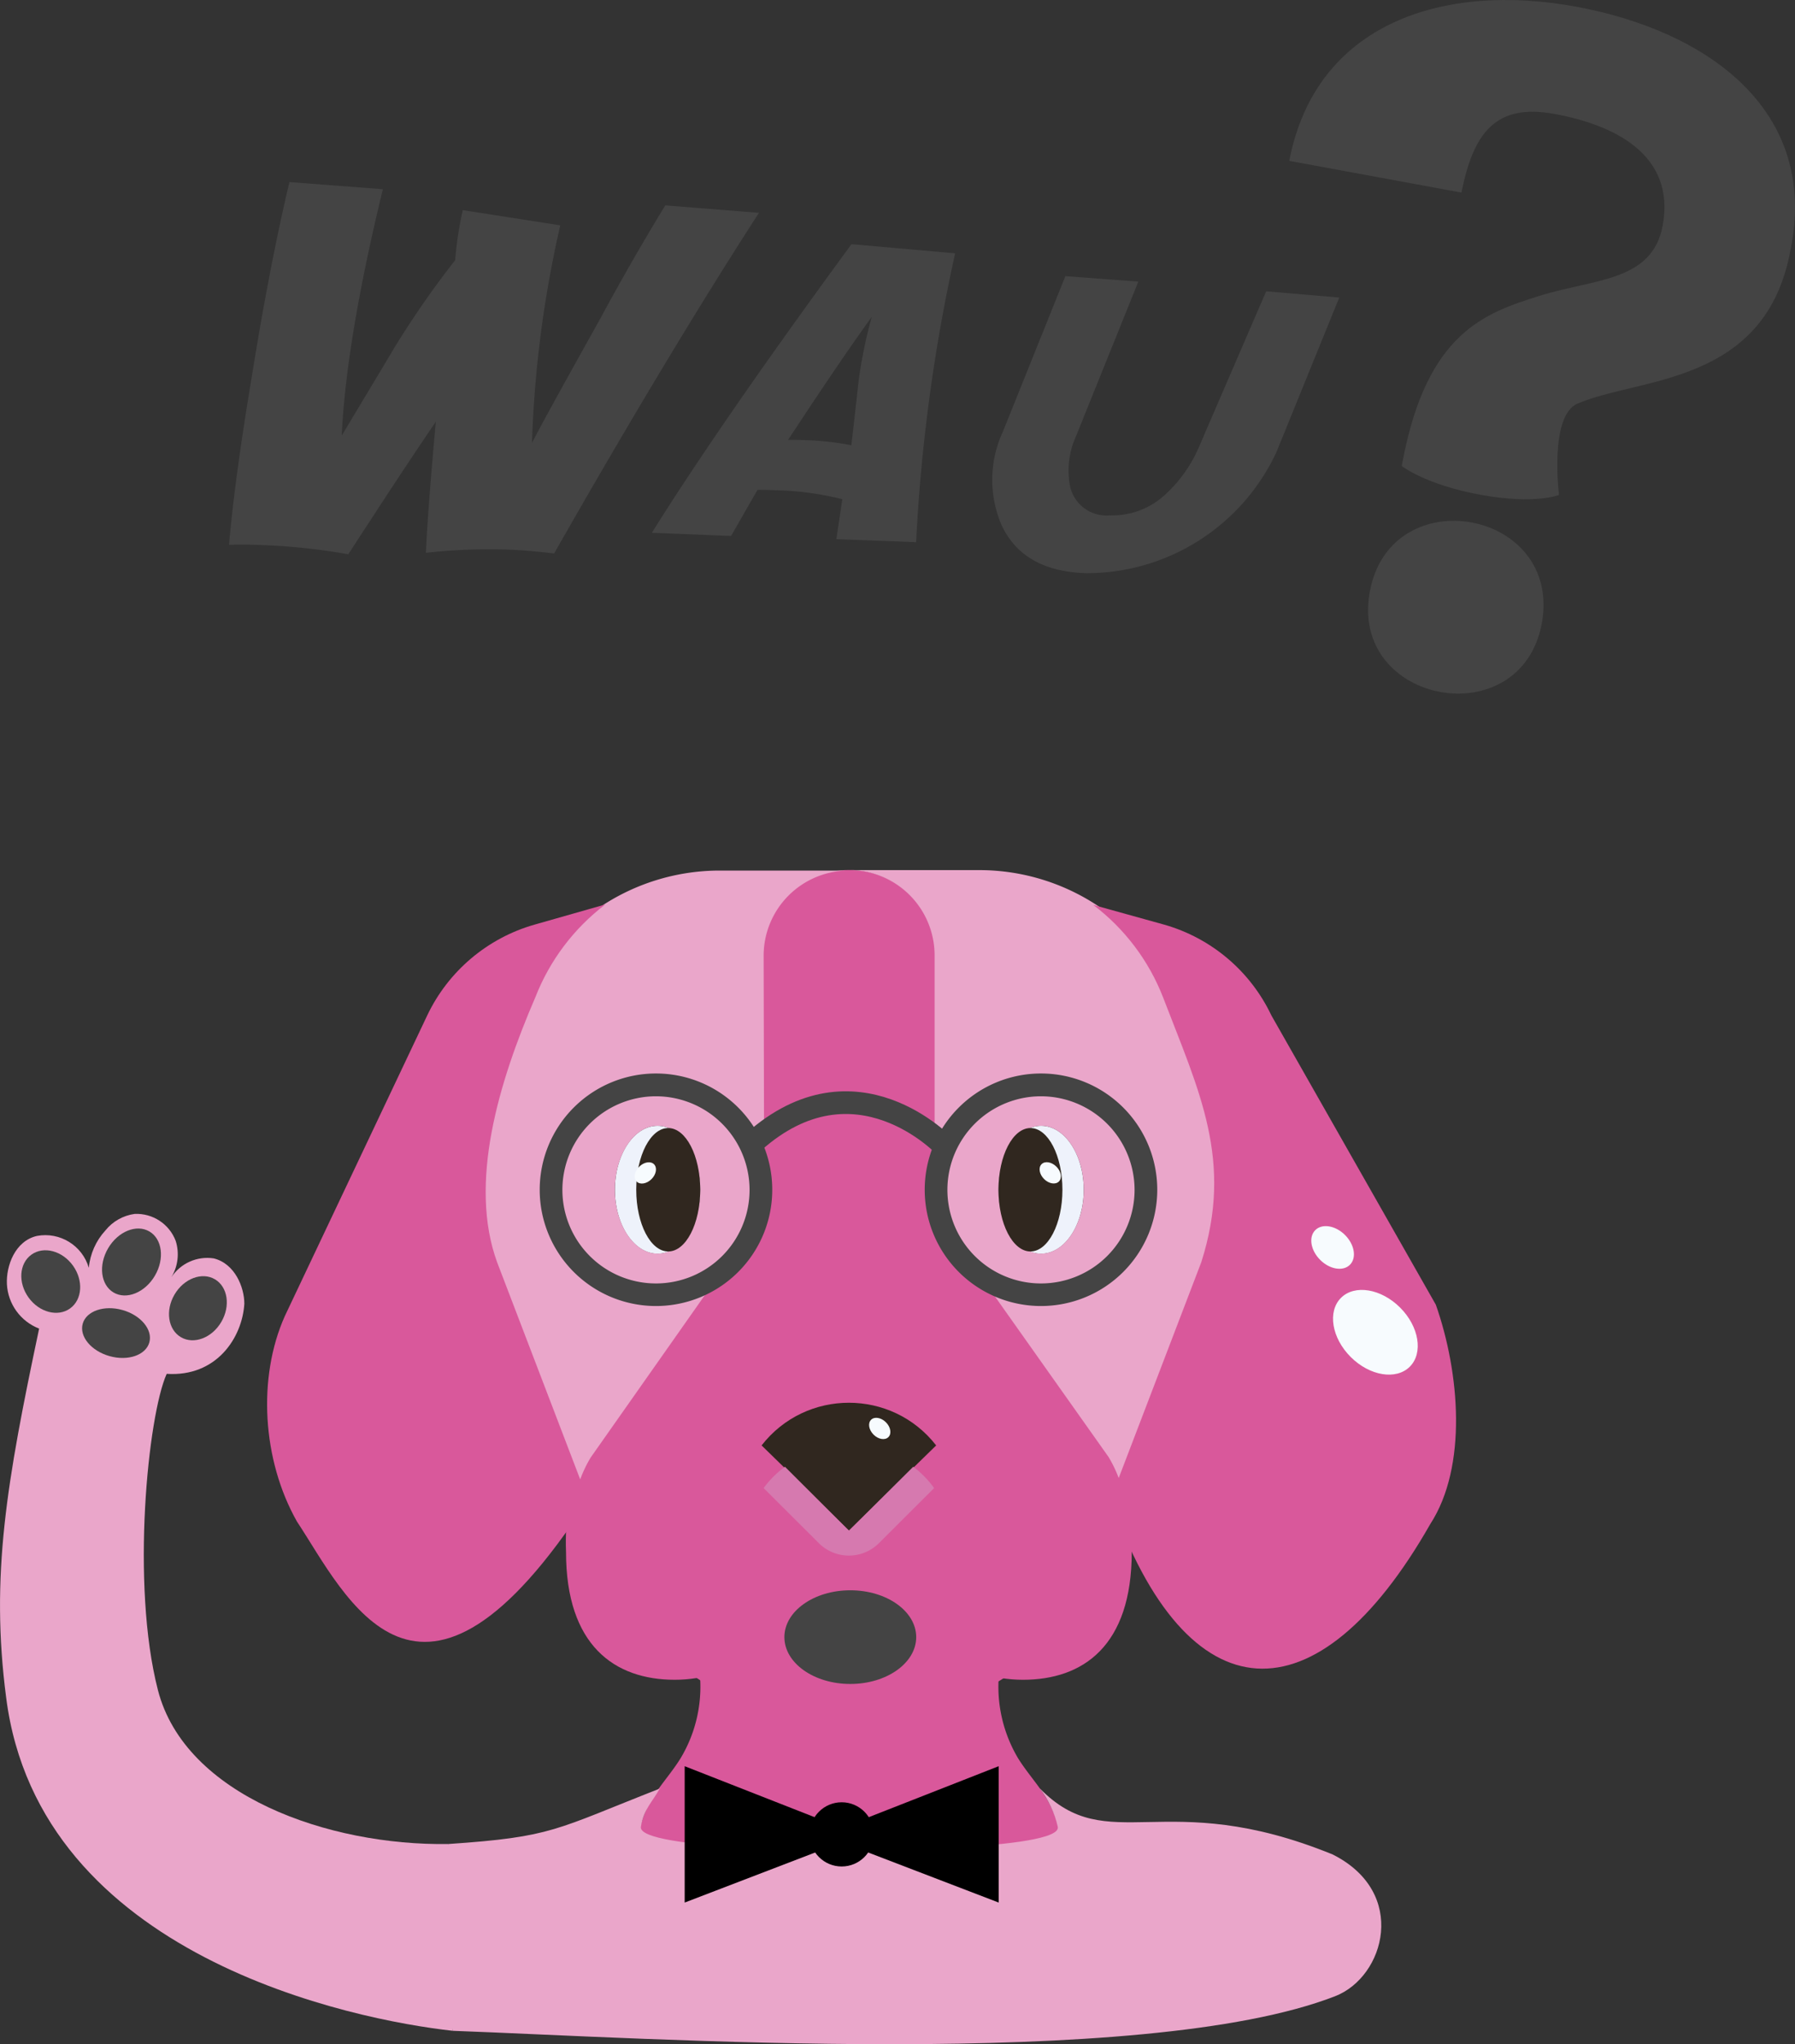 <?xml version="1.0" encoding="UTF-8" standalone="no"?>
<svg
   xmlns:dc="http://purl.org/dc/elements/1.1/"
   xmlns:cc="http://creativecommons.org/ns#"
   xmlns:rdf="http://www.w3.org/1999/02/22-rdf-syntax-ns#"
   xmlns:svg="http://www.w3.org/2000/svg"
   xmlns="http://www.w3.org/2000/svg"
   xmlns:sodipodi="http://sodipodi.sourceforge.net/DTD/sodipodi-0.dtd"
   xmlns:inkscape="http://www.inkscape.org/namespaces/inkscape"
   viewBox="0 0 158.236 180.218"
   version="1.1"
   id="svg78"
   sodipodi:docname="remember-password.svg"
   width="158.236"
   height="180.218"
   inkscape:version="0.92.5 (2060ec1f9f, 2020-04-08)">
  <rect x="0" y="0" width="158.236" height="180.218" fill="#333333" stroke="none"/>
  <sodipodi:namedview
     pagecolor="#ffffff"
     bordercolor="#666666"
     borderopacity="1"
     objecttolerance="10"
     gridtolerance="10"
     guidetolerance="10"
     inkscape:pageopacity="0"
     inkscape:pageshadow="2"
     inkscape:window-width="1920"
     inkscape:window-height="1016"
     id="namedview80"
     showgrid="false"
     fit-margin-top="0"
     fit-margin-left="0"
     fit-margin-right="0"
     fit-margin-bottom="0"
     inkscape:zoom="4.6536235"
     inkscape:cx="109.18516"
     inkscape:cy="36.448359"
     inkscape:window-x="0"
     inkscape:window-y="27"
     inkscape:window-maximized="1"
     inkscape:current-layer="svg78" />
  <defs
     id="defs4">
    <style
       id="style2">.cls-1{fill:#444;}.cls-2{fill:#eef2fb;}.cls-3{fill:#30271f;}.cls-4{fill:#d9589b;}.cls-5{fill:#eaa6ca;}.cls-6{fill:#d679af;}.cls-7{fill:#f7fbfe;}</style>
  </defs>
  <title
     id="title6">2Recurso 7</title>
  <path
     class="cls-1"
     d="M 113.656,14.182 C 115.984,1.992 127.3,-1.556 138.929,0.587 150.558,2.73 160.363,9.734 157.835,22.06 c -2.196,11.963 -13.401,11.187 -18.776,13.526 -2.502,1.071 -1.628,8.045 -1.628,8.045 0,0 -2.08,0.874 -6.938,-0.015 -4.858,-0.89 -6.926,-2.536 -6.926,-2.536 l 0.096,-0.494 c 2.163,-11.287 7.253,-12.997 12.045,-14.502 4.791,-1.505 9.937,-1.234 10.862,-6.18 1.173,-6.36 -4.416,-8.919 -9.526,-9.856 -5.25,-0.983 -7.176,1.743 -8.211,6.931 z m 22.265,40.753 c -1.83,9.949 -17.015,7.163 -15.165,-2.789 1.85,-9.952 16.965,-7.216 15.165,2.789 z"
     id="path8"
     inkscape:connector-curvature="0"
     style="fill:#444444" />
  <path
     class="cls-1"
     d="M 66.906,18.762 Q 58.849,31.231 48.847,48.795 C 47.384,48.616 45.972,48.499 44.602,48.447 a 50.46,50.46 0 0 0 -7.057,0.29 q 0.173,-3.859 0.876,-11.558 -2.673,3.903 -7.718,11.688 a 53.9,53.9 0 0 0 -7.606,-0.811 c -1.025,-0.053 -2.039,-0.047 -2.909,-0.025 q 0.511,-5.858 1.988,-14.698 1.595,-9.958 3.34,-17.282 l 8.234,0.63 q -3.24,13.356 -3.624,21.719 2.355,-3.919 4.66,-7.777 a 81.31,81.31 0 0 1 5.337,-7.683 31.84,31.84 0 0 1 0.674,-4.414 l 8.593,1.338 A 100,100 0 0 0 46.896,39.055 q 0.9,-1.804 5.995,-10.917 c 1.209,-2.244 3.071,-5.619 5.755,-10.032 z"
     id="path10"
     inkscape:connector-curvature="0"
     style="fill:#444444" />
  <path
     class="cls-1"
     d="m 80.759,47.798 -7.032,-0.263 0.526,-3.525 a 26.23,26.23 0 0 0 -5.938,-0.791 c -0.441,-0.024 -0.951,-0.035 -1.539,-0.033 l -2.329,4.066 -6.985,-0.281 q 6.106,-9.769 17.599,-25.443 l 9.139,0.805 a 152.51,152.51 0 0 0 -3.44,25.464 z m -5.711,-8.548 q 0.329,-2.8 0.639,-5.647 a 41.3,41.3 0 0 1 1.163,-5.668 q -2.599,3.576 -7.379,10.846 c 0.496,-0.006 0.944,-0.004 1.343,0.017 a 25.59,25.59 0 0 1 4.233,0.452 z"
     id="path12"
     inkscape:connector-curvature="0"
     style="fill:#444444" />
  <path
     class="cls-1"
     d="M 112.53,39.84 A 18.45,18.45 0 0 1 95.711,50.533 q -5.557,-0.188 -7.435,-4.274 a 10.11,10.11 0 0 1 0.143,-8.23 l 5.498,-13.683 6.431,0.481 -5.517,13.686 a 7.3,7.3 0 0 0 -0.493,4.402 3.29,3.29 0 0 0 3.491,2.522 6.87,6.87 0 0 0 4.947,-1.888 12.13,12.13 0 0 0 2.829,-3.941 l 6.013,-13.926 6.443,0.549 z"
     id="path14"
     inkscape:connector-curvature="0"
     style="fill:#444444" />
  <ellipse
     class="cls-2"
     cx="57.967"
     cy="104.889"
     rx="3.76"
     ry="5.64"
     id="ellipse16"
     style="fill:#eef2fb" />
  <ellipse
     class="cls-2"
     cx="91.777"
     cy="104.889"
     rx="3.76"
     ry="5.64"
     id="ellipse18"
     style="fill:#eef2fb" />
  <path
     class="cls-3"
     d="m 83.037,127.259 -8.2,8.16 -8.24,-8.16 a 10.35,10.35 0 0 1 16.47,0 z"
     id="path20"
     inkscape:connector-curvature="0"
     style="fill:#30271f" />
  <path
     class="cls-4"
     d="m 74.837,134.939 7.69,-7.51 c -3.904,-5.017 -11.486,-5.017 -15.39,0 z m 0,5.64 c 0,0 -6.47,6.33 -13.45,7.36 -0.628,0.1 -1.264,0.15 -1.9,0.15 -5.29,0 -9.59,-3 -9.59,-11.27 -0.109,-2.86 0.301,-6.026 1.65,-8.32 l 12.81,-17.85 c 1.816,-2.515 2.795,-5.538 2.8,-8.64 V 84.209 c 0.007,-1.998 0.814,-3.91 2.24,-5.31 1.457,-1.415 3.409,-2.205 5.44,-2.2 4.192,-0.044 7.626,3.318 7.67,7.51 v 17.8 c 0.005,3.102 0.984,6.125 2.8,8.64 l 12.81,17.85 c 1.534,2.918 1.65,5.22 1.65,8.32 0,8.3 -4.3,11.27 -9.59,11.27 -0.636,-2.1e-4 -1.272,-0.05 -1.9,-0.15 -6.99,-1.03 -13.44,-7.36 -13.44,-7.36 z"
     id="path22"
     inkscape:connector-curvature="0"
     style="fill:#d9589b"
     sodipodi:nodetypes="cccccccccccccccccccccc" />
  <path
     class="cls-5"
     d="m 57.967,110.519 c 2.07,0 3.76,-2.52 3.76,-5.63 0,-3.11 -1.69,-5.64 -3.76,-5.64 -2.07,0 -3.76,2.57 -3.76,5.64 0,3.07 1.69,5.63 3.76,5.63 z m 9.39,-8.51 a 15,15 0 0 1 -2.74,8.64 l -12.55,17.85 a 11.27,11.27 0 0 0 -1.54,4.58 h -0.07 l -8,-20.9 a 20.11,20.11 0 0 1 0,-14.54 l 3.38,-8.89 a 18.92,18.92 0 0 1 17.54,-12 h 11.46 a 7.51,7.51 0 0 0 -7.52,7.51 z"
     id="path24"
     inkscape:connector-curvature="0"
     style="fill:#eaa6ca" />
  <path
     class="cls-5"
     d="m 88.027,104.889 c 0,3.11 1.69,5.63 3.75,5.63 2.06,0 3.76,-2.52 3.76,-5.63 0,-3.11 -1.7,-5.64 -3.76,-5.64 -2.06,0 -3.75,2.57 -3.75,5.64 z m -2.9,5.76 a 15,15 0 0 1 -2.74,-8.64 V 84.219 a 7.51,7.51 0 0 0 -7.55,-7.51 h 11.55 a 18.92,18.92 0 0 1 17.55,12 l 3.4,8.87 a 20.25,20.25 0 0 1 0,14.54 l -8,20.9 h -0.08 a 11.12,11.12 0 0 0 -1.54,-4.58 z"
     id="path26"
     inkscape:connector-curvature="0"
     style="fill:#eaa6ca" />
  <path
     class="cls-4"
     d="m 89.747,155.009 c 1.66,2.66 3.91,4.08 3.91,9.15 0,6.88 -18.78,6.88 -18.78,6.88 0,0 -18.79,0 -18.79,-6.88 0,-5.07 2.26,-6.49 3.91,-9.15 a 12.26,12.26 0 0 0 1.73,-6.92 h 26.3 a 12.35,12.35 0 0 0 1.72,6.92 z"
     id="path28"
     inkscape:connector-curvature="0"
     style="fill:#d9589b" />
  <path
     class="cls-5"
     d="m 58.177,157.649 c -0.65,1.2 -1.42,1.81 -1.68,3.4 -0.33,2.08 18.38,2.09 18.38,2.09 0,0 18.81,0 18.37,-2.09 -0.282,-1.236 -0.828,-2.395 -1.6,-3.4 6.077,6.232 10.975,-0.225 25.831,5.841 6.677,3.349 4.608,10.79 0.221,12.495 -17,6.607 -60.767,3.665 -77.795,3.051 -0.638,-4.396 -1.022,-10.596 -0.397,-16.466 9.253,-0.63 9.363,-1.25 18.709,-4.91 z"
     id="path30"
     inkscape:connector-curvature="0"
     style="fill:#eaa6ca"
     sodipodi:nodetypes="ccccccscccc" />
  <path
     class="cls-4"
     d="m 47.107,81.519 6.25,-1.78 c -2.766,2.105 -4.897,4.932 -6.16,8.17 -3.232,7.484 -5.929,16.419 -3.36,23.41 l 8,20.91 c -14.898,23.09 -21.354,8.405 -25.66,1.91 -3.069,-5.435 -3.49,-12.688 -1.07,-18.11 l 12.55,-26.5 c 1.854,-3.903 5.296,-6.82 9.45,-8.01 z"
     id="path32"
     inkscape:connector-curvature="0"
     style="fill:#d9589b"
     sodipodi:nodetypes="ccccccccc" />
  <path
     class="cls-4"
     d="m 126.089,134.354 c -9.979,17.526 -21.426,17.167 -28.192,-2.165 l 8,-20.91 c 2.86,-8.965 -0.192,-15.066 -3.36,-23.33 -1.256,-3.242 -3.389,-6.071 -6.16,-8.17 l 6.26,1.74 c 4.151,1.184 7.591,4.099 9.44,8 l 14.498,25.506 c 2.11,6.008 2.797,14.262 -0.486,19.329 z"
     id="path34"
     inkscape:connector-curvature="0"
     style="fill:#d9589b"
     sodipodi:nodetypes="ccccccccc" />
  <ellipse
     class="cls-4"
     cx="74.957"
     cy="144.429"
     rx="15.97"
     ry="6.61"
     id="ellipse36"
     style="fill:#d9589b" />
  <path
     class="cls-6"
     d="m 80.507,129.309 -5.67,5.63 -5.64,-5.63 a 8.76,8.76 0 0 0 -1.88,1.88 l 4.86,4.85 a 3.75,3.75 0 0 0 5.31,0 l 4.86,-4.85 a 8.76,8.76 0 0 0 -1.84,-1.88 z"
     id="path38"
     inkscape:connector-curvature="0"
     style="fill:#d679af" />
  <ellipse
     class="cls-3"
     cx="90.837"
     cy="104.889"
     rx="2.82"
     ry="5.44"
     id="ellipse40"
     style="fill:#30271f" />
  <ellipse
     class="cls-3"
     cx="58.907"
     cy="104.889"
     rx="2.82"
     ry="5.44"
     id="ellipse42"
     style="fill:#30271f" />
  <ellipse
     class="cls-7"
     cx="5.246"
     cy="160.833"
     rx="1.55"
     ry="2.16"
     transform="rotate(-45.02)"
     id="ellipse44"
     style="fill:#f7fbfe" />
  <ellipse
     class="cls-7"
     cx="-7.696"
     cy="138.576"
     rx="0.77"
     ry="1.08"
     transform="rotate(-45.02)"
     id="ellipse46"
     style="fill:#f7fbfe" />
  <ellipse
     class="cls-7"
     cx="-34.26"
     cy="143.873"
     rx="0.77"
     ry="1.08"
     transform="rotate(-45.02)"
     id="ellipse48"
     style="fill:#f7fbfe" />
  <ellipse
     class="cls-7"
     cx="-32.851"
     cy="113.357"
     rx="1.08"
     ry="0.77"
     transform="rotate(-44.98)"
     id="ellipse50"
     style="fill:#f7fbfe" />
  <ellipse
     class="cls-7"
     cx="2.623"
     cy="168.787"
     rx="3.08"
     ry="4.29"
     transform="rotate(-45.02)"
     id="ellipse52"
     style="fill:#f7fbfe" />
  <path
     class="cls-1"
     d="m 57.837,114.639 a 9.75,9.75 0 1 1 9.74,-9.74 9.75,9.75 0 0 1 -9.74,9.74 z m 0,-18.49 a 8.75,8.75 0 1 0 8.74,8.75 8.76,8.76 0 0 0 -8.74,-8.75 z"
     id="path54"
     inkscape:connector-curvature="0"
     style="fill:#444444;stroke:#444444;stroke-opacity:1" />
  <path
     class="cls-1"
     d="m 91.777,114.639 a 9.75,9.75 0 1 1 9.74,-9.74 9.75,9.75 0 0 1 -9.74,9.74 z m 0,-18.49 a 8.75,8.75 0 1 0 8.74,8.75 8.76,8.76 0 0 0 -8.74,-8.75 z"
     id="path56"
     inkscape:connector-curvature="0"
     style="fill:#444444;stroke:#444444;stroke-width:1;stroke-miterlimit:4;stroke-dasharray:none;stroke-opacity:1" />
  <polygon
     points="64.36,140.32 78.2,134.89 78.2,146.91 64.36,141.6 50.52,146.91 50.52,134.89 "
     id="polygon60"
     transform="translate(9.837,20.819)" />
  <circle
     cx="74.197"
     cy="161.719"
     r="2.83"
     id="circle62" />
  <ellipse
     class="cls-1"
     cx="74.957"
     cy="144.329"
     rx="5.81"
     ry="4.13"
     id="ellipse64"
     style="fill:#444444" />
  <path
     class="cls-5"
     d="m 39.508,162.569 c -10.511,0.162 -23.189,-4.252 -25.587,-13.571 -2.4,-9.326 -0.876,-24.229 0.774,-27.88 4.387,0.288 6.661,-3.184 6.844,-6.179 0,-1.45 -0.83,-3.54 -2.7,-4 -1.461,-0.221 -2.916,0.427 -3.73,1.66 0.581,-0.962 0.719,-2.128 0.38,-3.2 -0.565,-1.493 -2.026,-2.453 -3.62,-2.38 -1.015,0.138 -1.939,0.661 -2.58,1.46 -0.833,0.908 -1.346,2.063 -1.46,3.29 -0.576,-1.971 -2.551,-3.185 -4.57,-2.81 -1.93,0.44 -2.73,2.63 -2.65,4.26 0.095,1.749 1.206,3.279 2.84,3.91 -2.85,13.479 -4.312,21.767 -2.907,32.527 C 3.452,172.522 31.224,178.077 39.905,179.035"
     id="path66"
     inkscape:connector-curvature="0"
     style="fill:#eaa6ca"
     sodipodi:nodetypes="csccccccccccccc" />
  <ellipse
     class="cls-1"
     cx="-62.33"
     cy="94.339"
     rx="2.41"
     ry="2.92"
     transform="rotate(-35.72)"
     id="ellipse68"
     style="fill:#444444" />
  <ellipse
     class="cls-1"
     cx="-90.107"
     cy="66.283"
     rx="3.12"
     ry="2.39"
     transform="rotate(-59.61)"
     id="ellipse70"
     style="fill:#444444" />
  <ellipse
     class="cls-1"
     cx="-90.662"
     cy="73.395"
     rx="2.96"
     ry="2.39"
     transform="rotate(-59.61)"
     id="ellipse72"
     style="fill:#444444" />
  <ellipse
     class="cls-1"
     cx="-110.343"
     cy="41.725"
     rx="2.11"
     ry="3.05"
     transform="rotate(-74.26)"
     id="ellipse74"
     style="fill:#444444" />
  <path
     style="fill:none;stroke:#444444;stroke-width:2;stroke-linecap:butt;stroke-linejoin:miter;stroke-miterlimit:4;stroke-dasharray:none;stroke-opacity:1"
     d="m 66.43,100.679 c 8.997,-8.039 16.876,0.413 16.876,0.413"
     id="path8514"
     inkscape:connector-curvature="0"
     sodipodi:nodetypes="cc" />
</svg>
